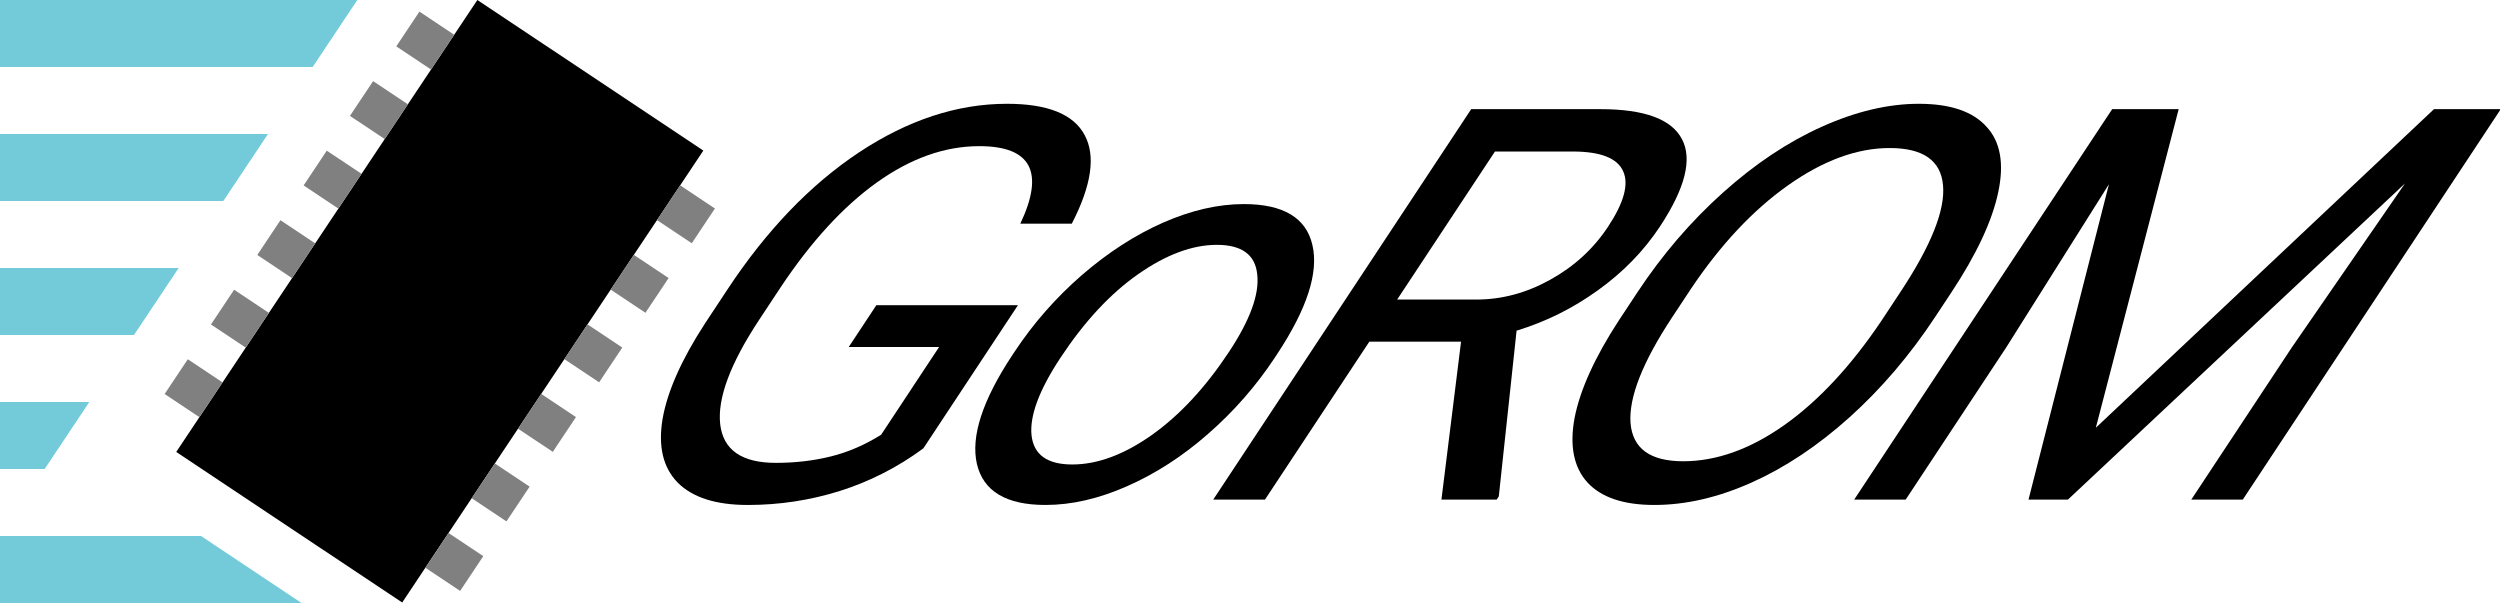 <?xml version="1.0" encoding="UTF-8" standalone="no"?>
<svg
   xmlns:dc="http://purl.org/dc/elements/1.1/"
   xmlns:cc="http://creativecommons.org/ns#"
   xmlns:rdf="http://www.w3.org/1999/02/22-rdf-syntax-ns#"
   xmlns:svg="http://www.w3.org/2000/svg"
   xmlns="http://www.w3.org/2000/svg"
   xmlns:sodipodi="http://sodipodi.sourceforge.net/DTD/sodipodi-0.dtd"
   xmlns:inkscape="http://www.inkscape.org/namespaces/inkscape"
   width="1791.085"
   height="432"
   viewBox="0 0 473.891 114.3"
   version="1.1"
   id="svg839"
   inkscape:version="1.0 (4035a4fb49, 2020-05-01)"
   sodipodi:docname="title.svg">
  <defs
     id="defs833" />
  <sodipodi:namedview
     id="base"
     pagecolor="#ffffff"
     bordercolor="#666666"
     borderopacity="1.0"
     inkscape:pageopacity="0.0"
     inkscape:pageshadow="2"
     inkscape:zoom="0.42260679"
     inkscape:cx="1128.0983"
     inkscape:cy="-22.519066"
     inkscape:document-units="mm"
     inkscape:current-layer="layer1"
     inkscape:document-rotation="0"
     showgrid="true"
     units="px"
     inkscape:snap-page="true"
     inkscape:snap-object-midpoints="true"
     inkscape:snap-grids="true"
     inkscape:snap-center="true"
     inkscape:object-nodes="true"
     inkscape:snap-midpoints="true"
     inkscape:window-width="1855"
     inkscape:window-height="1026"
     inkscape:window-x="2802"
     inkscape:window-y="61"
     inkscape:window-maximized="0"
     fit-margin-top="0"
     fit-margin-left="0"
     fit-margin-right="0"
     fit-margin-bottom="0">
    <inkscape:grid
       type="xygrid"
       id="grid1404"
       spacingx="2.117"
       spacingy="2.117"
       originx="-15.875"
       originy="-12.7" />
  </sodipodi:namedview>
  <g
     inkscape:label="Layer 1"
     inkscape:groupmode="layer"
     id="layer1"
     transform="translate(-15.875,-12.7)">
    <rect
       transform="rotate(33.676)"
       style="fill:#000000;fill-opacity:1;stroke:#000000;stroke-width:0;stroke-miterlimit:4;stroke-dasharray:none;stroke-opacity:1"
       id="rect1406"
       width="51.472"
       height="102.943"
       x="95.556"
       y="-48.408" />
    <rect
       transform="rotate(33.676)"
       style="fill:#808080;fill-opacity:1;stroke:#000000;stroke-width:0;stroke-miterlimit:4;stroke-dasharray:none;stroke-opacity:1"
       id="rect1408"
       width="7.919"
       height="7.919"
       x="87.637"
       y="-40.489" />
    <rect
       transform="rotate(33.676)"
       style="fill:#808080;fill-opacity:1;stroke:#000000;stroke-width:0;stroke-miterlimit:4;stroke-dasharray:none;stroke-opacity:1"
       id="rect1410"
       width="7.919"
       height="7.919"
       x="87.637"
       y="38.698" />
    <rect
       transform="rotate(33.676)"
       style="fill:#808080;fill-opacity:1;stroke:#000000;stroke-width:0;stroke-miterlimit:4;stroke-dasharray:none;stroke-opacity:1"
       id="rect1412"
       width="7.919"
       height="7.919"
       x="87.637"
       y="22.86" />
    <rect
       transform="rotate(33.676)"
       style="fill:#808080;fill-opacity:1;stroke:#000000;stroke-width:0;stroke-miterlimit:4;stroke-dasharray:none;stroke-opacity:1"
       id="rect1414"
       width="7.919"
       height="7.919"
       x="87.637"
       y="-24.652" />
    <rect
       transform="rotate(33.676)"
       style="fill:#808080;fill-opacity:1;stroke:#000000;stroke-width:0;stroke-miterlimit:4;stroke-dasharray:none;stroke-opacity:1"
       id="rect1416"
       width="7.919"
       height="7.919"
       x="87.637"
       y="-8.815" />
    <rect
       transform="rotate(33.676)"
       style="fill:#808080;fill-opacity:1;stroke:#000000;stroke-width:0;stroke-miterlimit:4;stroke-dasharray:none;stroke-opacity:1"
       id="rect1418"
       width="7.919"
       height="7.919"
       x="87.637"
       y="7.023" />
    <rect
       transform="rotate(33.676)"
       y="-40.489"
       x="147.028"
       height="7.919"
       width="7.919"
       id="rect1408-1"
       style="fill:#808080;fill-opacity:1;stroke:#000000;stroke-width:0;stroke-miterlimit:4;stroke-dasharray:none;stroke-opacity:1" />
    <rect
       transform="rotate(33.676)"
       y="38.698"
       x="147.028"
       height="7.919"
       width="7.919"
       id="rect1410-3"
       style="fill:#808080;fill-opacity:1;stroke:#000000;stroke-width:0;stroke-miterlimit:4;stroke-dasharray:none;stroke-opacity:1" />
    <rect
       transform="rotate(33.676)"
       y="22.86"
       x="147.028"
       height="7.919"
       width="7.919"
       id="rect1412-4"
       style="fill:#808080;fill-opacity:1;stroke:#000000;stroke-width:0;stroke-miterlimit:4;stroke-dasharray:none;stroke-opacity:1" />
    <rect
       transform="rotate(33.676)"
       y="-24.652"
       x="147.028"
       height="7.919"
       width="7.919"
       id="rect1414-4"
       style="fill:#808080;fill-opacity:1;stroke:#000000;stroke-width:0;stroke-miterlimit:4;stroke-dasharray:none;stroke-opacity:1" />
    <rect
       transform="rotate(33.676)"
       y="-8.815"
       x="147.028"
       height="7.919"
       width="7.919"
       id="rect1416-2"
       style="fill:#808080;fill-opacity:1;stroke:#000000;stroke-width:0;stroke-miterlimit:4;stroke-dasharray:none;stroke-opacity:1" />
    <rect
       transform="rotate(33.676)"
       y="7.023"
       x="147.028"
       height="7.919"
       width="7.919"
       id="rect1418-4"
       style="fill:#808080;fill-opacity:1;stroke:#000000;stroke-width:0;stroke-miterlimit:4;stroke-dasharray:none;stroke-opacity:1" />
    <path
       style="fill:#73cbda;fill-opacity:1;stroke:#000000;stroke-width:0;stroke-linecap:butt;stroke-linejoin:miter;stroke-miterlimit:4;stroke-dasharray:none;stroke-opacity:1"
       d="M 15.875,25.4 H 75.142 L 83.608,12.7 H 15.875 Z"
       id="path1498" />
    <path
       id="path1498-7"
       d="M 15.875,50.8 58.208,50.8 66.675,38.1 H 15.875 Z"
       style="fill:#73cbda;fill-opacity:1;stroke:#000000;stroke-width:0;stroke-linecap:butt;stroke-linejoin:miter;stroke-miterlimit:4;stroke-dasharray:none;stroke-opacity:1"
       sodipodi:nodetypes="ccccc" />
    <path
       id="path1498-2"
       d="M 15.875,76.2 H 41.275 l 8.467,-12.7 H 15.875 Z"
       style="fill:#73cbda;fill-opacity:1;stroke:#000000;stroke-width:0;stroke-linecap:butt;stroke-linejoin:miter;stroke-miterlimit:4;stroke-dasharray:none;stroke-opacity:1"
       sodipodi:nodetypes="ccccc" />
    <path
       id="path1498-74"
       d="m 15.875,101.6 h 8.467 L 32.808,88.9 H 15.875 Z"
       style="fill:#73cbda;fill-opacity:1;stroke:#000000;stroke-width:0;stroke-linecap:butt;stroke-linejoin:miter;stroke-miterlimit:4;stroke-dasharray:none;stroke-opacity:1"
       sodipodi:nodetypes="ccccc" />
    <path
       id="path1498-4"
       d="m 15.875,127 h 57.15 l -19.05,-12.7 -38.1,-1e-5 z"
       style="fill:#73cbda;fill-opacity:1;stroke:#000000;stroke-width:0;stroke-linecap:butt;stroke-linejoin:miter;stroke-miterlimit:4;stroke-dasharray:none;stroke-opacity:1"
       sodipodi:nodetypes="ccccc" />
    <g
       transform="matrix(0.896,0,-0.592,0.896,57.049,13.501)"
       style="font-size:116.19px;line-height:1.25;font-family:Roboto;-inkscape-font-specification:Roboto;fill:#000000;fill-opacity:1;stroke-width:2.905"
       id="text866"
       aria-label="GoROM">
      <path
         id="path868"
         style="letter-spacing:-7.938px;fill:#000000;fill-opacity:1;stroke-width:2.905"
         d="m 211.47,93.966 q -4.198,6.014 -11.744,9.021 -7.489,2.95 -17.474,2.95 -10.099,0 -17.928,-4.709 -7.829,-4.766 -12.141,-13.503 -4.255,-8.737 -4.368,-20.254 v -7.205 q 0,-18.665 8.68,-28.934 8.737,-10.269 24.509,-10.269 12.935,0 20.821,6.638 7.886,6.581 9.645,18.722 h -10.893 q -3.064,-16.396 -19.516,-16.396 -10.95,0 -16.623,7.716 -5.617,7.659 -5.673,22.239 v 6.751 q 0,13.9 6.354,22.126 6.354,8.17 17.19,8.17 6.127,0 10.723,-1.362 4.595,-1.362 7.602,-4.595 V 72.521 h -19.119 v -8.85 h 29.955 z" />
      <path
         id="path870"
         style="letter-spacing:-7.938px;fill:#000000;fill-opacity:1;stroke-width:2.905"
         d="m 217.262,73.542 q 0,-9.021 3.517,-16.226 3.574,-7.205 9.872,-11.12 6.354,-3.915 14.467,-3.915 12.538,0 20.254,8.68 7.772,8.68 7.772,23.09 v 0.738 q 0,8.964 -3.461,16.112 -3.404,7.092 -9.815,11.063 -6.354,3.971 -14.637,3.971 -12.481,0 -20.254,-8.68 -7.716,-8.68 -7.716,-22.977 z m 10.552,1.248 q 0,10.212 4.709,16.396 4.766,6.184 12.708,6.184 7.999,0 12.708,-6.241 4.709,-6.297 4.709,-17.587 0,-10.099 -4.822,-16.339 -4.766,-6.297 -12.708,-6.297 -7.772,0 -12.538,6.184 -4.766,6.184 -4.766,17.701 z" />
      <path
         id="path872"
         style="letter-spacing:-7.938px;fill:#000000;fill-opacity:1;stroke-width:2.905"
         d="M 310.31,71.386 H 290.907 V 104.802 H 279.958 V 22.198 h 27.346 q 13.956,0 21.445,6.354 7.546,6.354 7.546,18.495 0,7.716 -4.198,13.446 -4.142,5.73 -11.574,8.567 l 19.403,35.061 v 0.681 h -11.687 z m -19.403,-8.907 h 16.736 q 8.113,0 12.878,-4.198 4.822,-4.198 4.822,-11.233 0,-7.659 -4.595,-11.744 -4.539,-4.085 -13.162,-4.142 h -16.68 z" />
      <path
         id="path874"
         style="letter-spacing:-7.938px;fill:#000000;fill-opacity:1;stroke-width:2.905"
         d="m 407.159,66.166 q 0,12.141 -4.085,21.218 -4.085,9.021 -11.574,13.786 -7.489,4.766 -17.474,4.766 -9.758,0 -17.304,-4.766 -7.546,-4.822 -11.744,-13.673 -4.142,-8.907 -4.255,-20.594 v -5.957 q 0,-11.914 4.142,-21.048 4.142,-9.134 11.687,-13.956 7.602,-4.879 17.36,-4.879 9.928,0 17.474,4.822 7.602,4.766 11.687,13.9 4.085,9.077 4.085,21.162 z m -10.836,-5.333 q 0,-14.694 -5.9,-22.523 -5.9,-7.886 -16.509,-7.886 -10.325,0 -16.282,7.886 -5.9,7.829 -6.07,21.786 v 6.07 q 0,14.24 5.957,22.41 6.014,8.113 16.509,8.113 10.552,0 16.339,-7.659 5.787,-7.716 5.957,-22.069 z" />
      <path
         id="path876"
         style="letter-spacing:-7.938px;fill:#000000;fill-opacity:1;stroke-width:2.905"
         d="m 429.631,22.198 27.005,67.399 27.005,-67.399 h 14.127 V 104.802 H 486.875 V 72.634 l 1.021,-34.721 -27.119,66.889 h -8.34 l -27.062,-66.718 1.078,34.551 V 104.802 H 415.561 V 22.198 Z" />
    </g>
  </g>
</svg>
